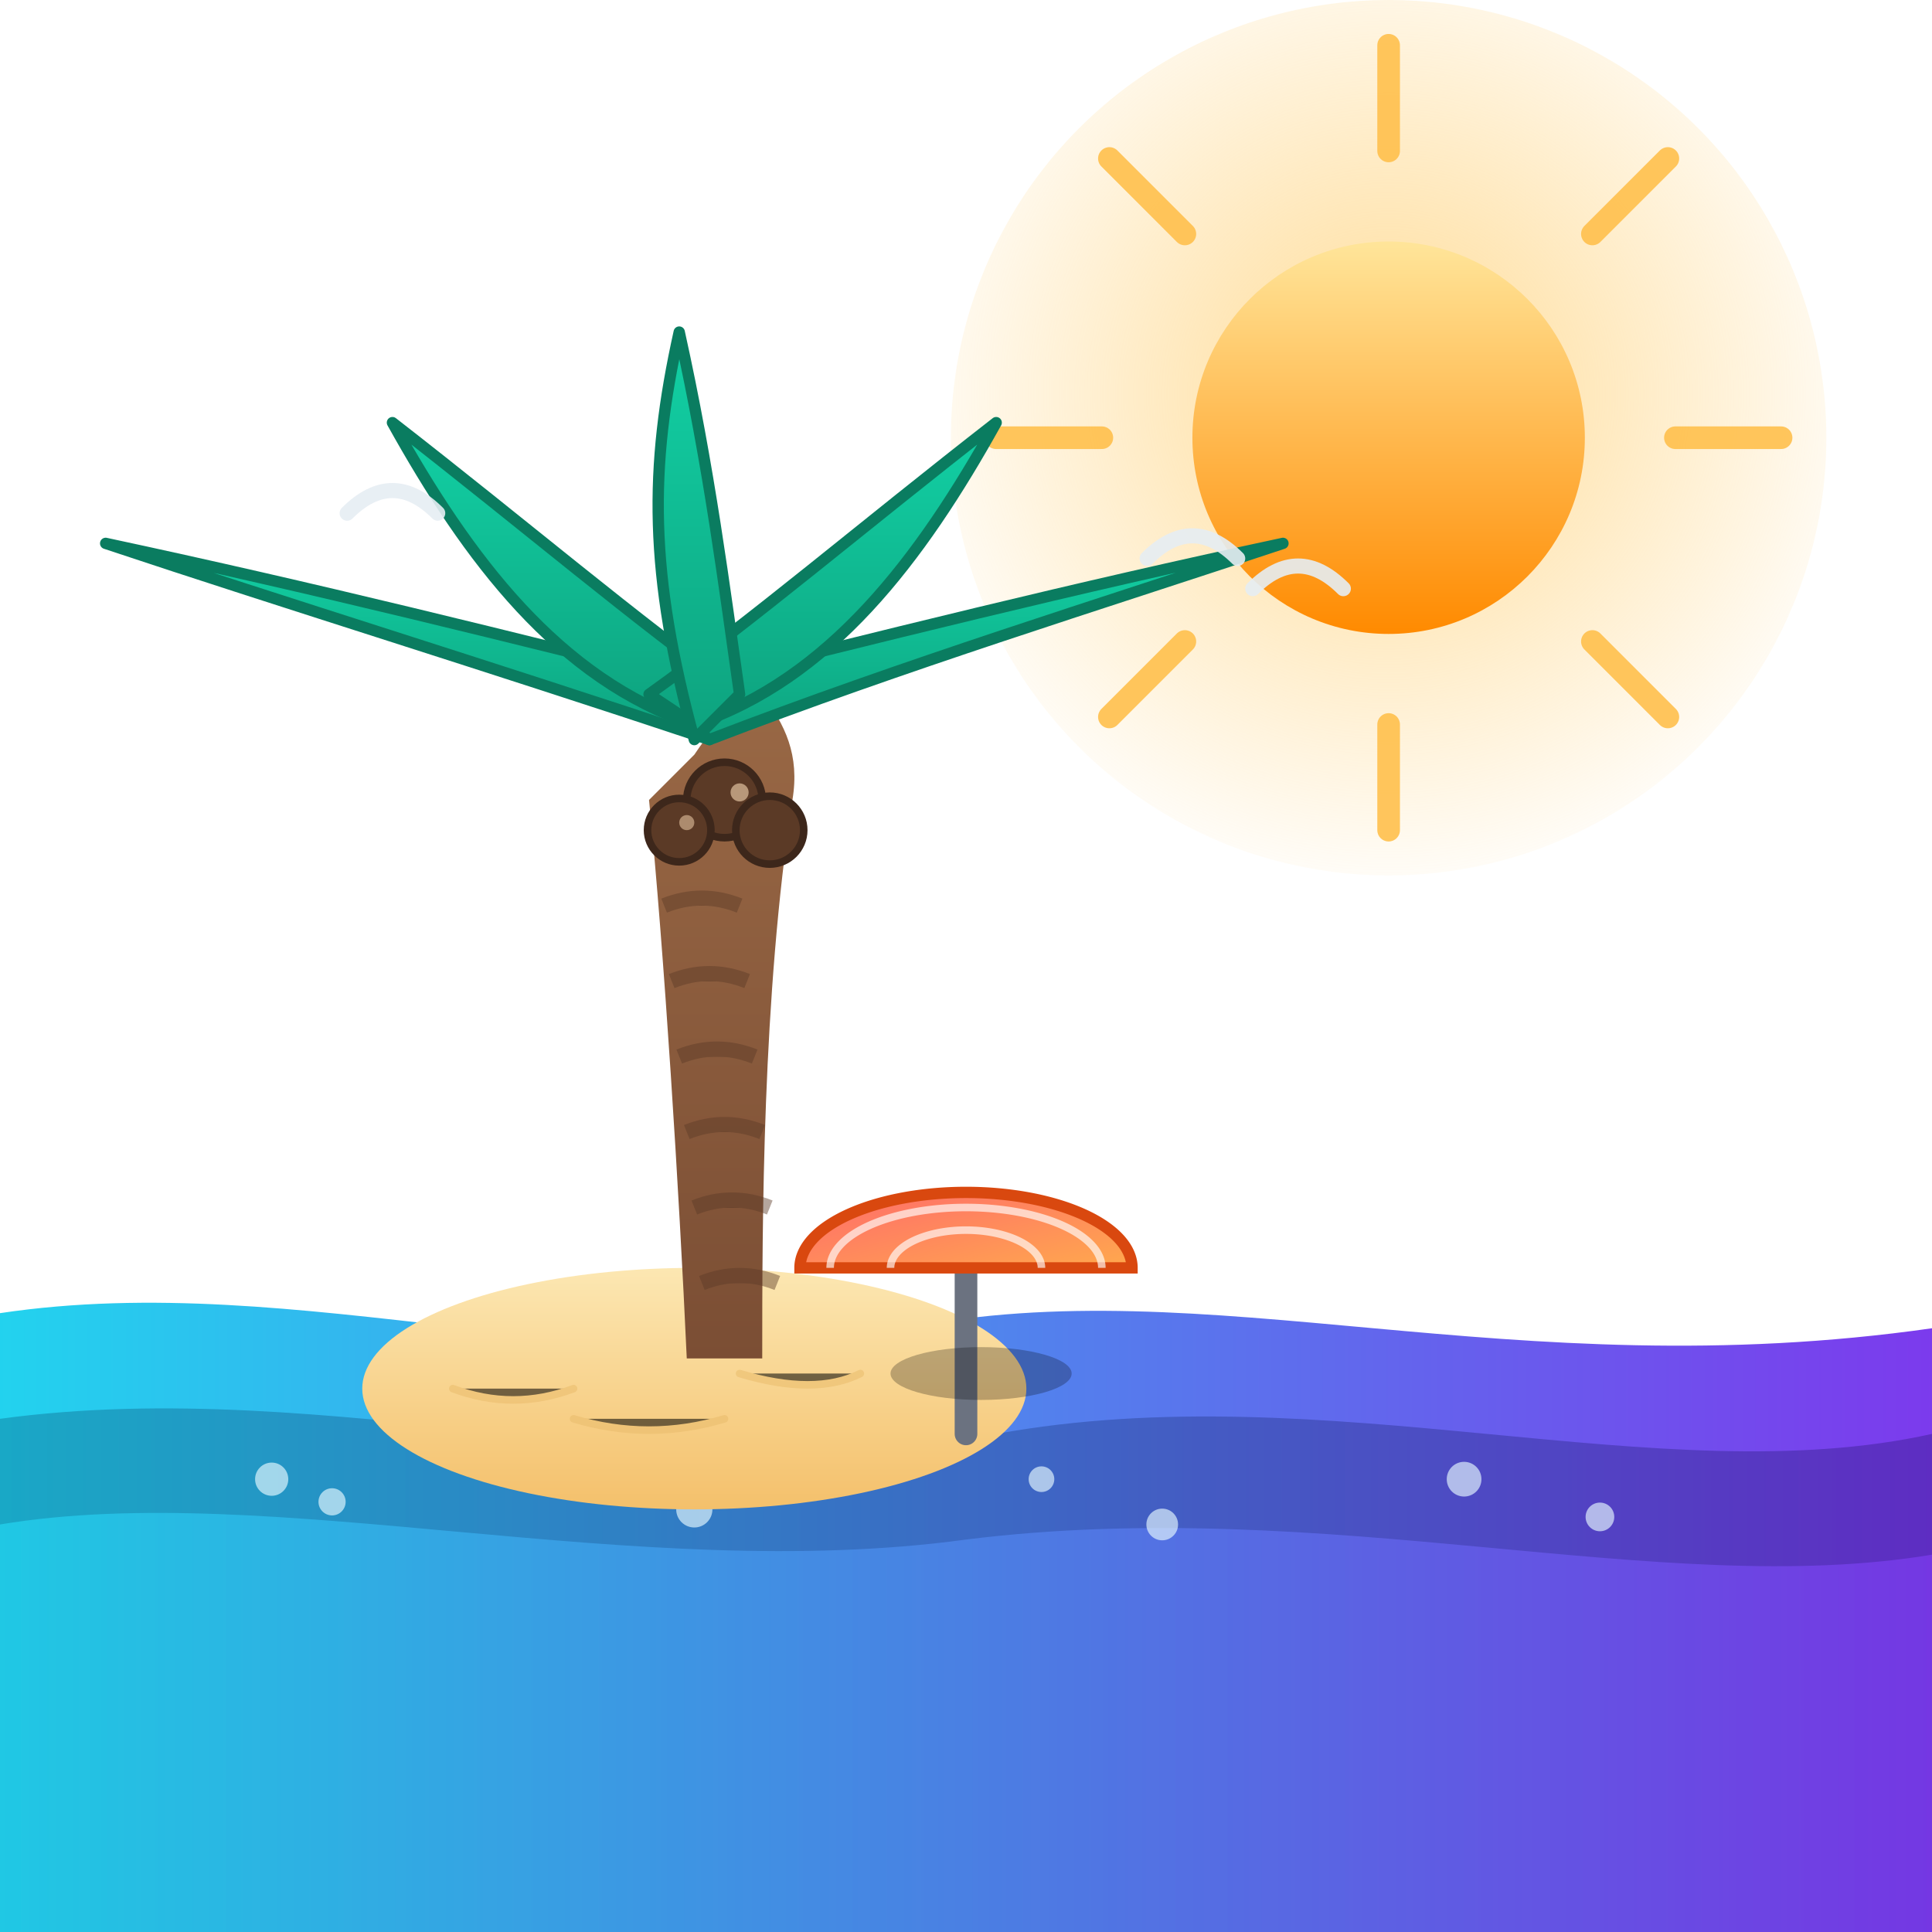 <svg xmlns="http://www.w3.org/2000/svg" viewBox="0 0 256 256" width="256" height="256" role="img" aria-labelledby="title desc">
  <title id="title">Logo Praia Detalhado</title>
  <desc id="desc">Ilha com palmeira, sol com brilho, ondas em camadas e guarda-sol estilizado, em estilo vetorial para fundos escuros.</desc>
  <defs>
    <!-- Gradientes principais -->
    <linearGradient id="gSun" x1="0" y1="0" x2="0" y2="1">
      <stop offset="0" stop-color="#FFE59A"/>
      <stop offset="1" stop-color="#FF8A00"/>
    </linearGradient>
    <radialGradient id="gGlow" cx="0.5" cy="0.45" r="0.6">
      <stop offset="0" stop-color="#FFD27A" stop-opacity="0.8"/>
      <stop offset="1" stop-color="#FFD27A" stop-opacity="0"/>
    </radialGradient>
    <linearGradient id="gWave1" x1="0" y1="0" x2="1" y2="0">
      <stop offset="0" stop-color="#22D3EE"/>
      <stop offset="1" stop-color="#7C3AED"/>
    </linearGradient>
    <linearGradient id="gWave2" x1="0" y1="0" x2="1" y2="0">
      <stop offset="0" stop-color="#18A4C2"/>
      <stop offset="1" stop-color="#5B2BBE"/>
    </linearGradient>
    <linearGradient id="gSand" x1="0" y1="0" x2="0" y2="1">
      <stop offset="0" stop-color="#FCE7B2"/>
      <stop offset="1" stop-color="#F4C06B"/>
    </linearGradient>
    <linearGradient id="gPalm" x1="0" y1="0" x2="0" y2="1">
      <stop offset="0" stop-color="#12D1A5"/>
      <stop offset="1" stop-color="#0EA27E"/>
    </linearGradient>
    <linearGradient id="gTrunk" x1="0" y1="0" x2="0" y2="1">
      <stop offset="0" stop-color="#996845"/>
      <stop offset="1" stop-color="#7B4E34"/>
    </linearGradient>
    <linearGradient id="gUmbrella" x1="0" y1="0" x2="1" y2="1">
      <stop offset="0" stop-color="#FF6B6B"/>
      <stop offset="1" stop-color="#FFA94D"/>
    </linearGradient>

    <!-- Efeito simples de sombra interna -> borda mais escura -->
    <filter id="softShadow" x="-20%" y="-20%" width="140%" height="140%">
      <feDropShadow dx="0" dy="2" stdDeviation="2" flood-color="#000000" flood-opacity="0.35"/>
    </filter>
  </defs>

  <!-- Halo do sol (transparente fora) -->
  <circle cx="184" cy="58" r="58" fill="url(#gGlow)"/>

  <!-- Sol -->
  <circle cx="184" cy="58" r="26" fill="url(#gSun)"/>
  <!-- Raios do sol -->
  <g transform="translate(184,58)">
    <g stroke="#FFC04D" stroke-width="3" stroke-linecap="round" opacity="0.9">
      <line x1="0" y1="-38" x2="0" y2="-52"/>
      <line x1="0" y1="38"  x2="0" y2="52"/>
      <line x1="-38" y1="0" x2="-52" y2="0"/>
      <line x1="38" y1="0"  x2="52" y2="0"/>
      <line x1="-27" y1="-27" x2="-37" y2="-37"/>
      <line x1="27" y1="27"   x2="37" y2="37"/>
      <line x1="27" y1="-27"  x2="37" y2="-37"/>
      <line x1="-27" y1="27"  x2="-37" y2="37"/>
    </g>
  </g>

  <!-- Ondas (camadas) -->
  <path d="M0 174 C40 168 80 184 120 176 C160 168 200 184 256 176 L256 256 L0 256 Z"
        fill="url(#gWave1)"/>
  <path d="M0 188 C44 182 88 198 132 190 C176 182 220 198 256 190 L256 256 L0 256 Z"
        fill="url(#gWave2)" opacity="0.9"/>
  <path d="M0 202 C36 196 84 210 128 204 C176 198 220 212 256 206 L256 256 L0 256 Z"
        fill="url(#gWave1)" opacity="0.75"/>
  <!-- Espumas -->
  <g fill="#E6F9FF" opacity="0.65">
    <circle cx="36" cy="196" r="2.2"/><circle cx="44" cy="199" r="1.8"/>
    <circle cx="76" cy="194" r="1.9"/><circle cx="92" cy="200" r="2.4"/>
    <circle cx="138" cy="196" r="1.7"/><circle cx="154" cy="202" r="2.1"/>
    <circle cx="194" cy="196" r="2.3"/><circle cx="212" cy="201" r="1.9"/>
  </g>

  <!-- Ilha (areia) -->
  <ellipse cx="92" cy="184" rx="44" ry="16" fill="url(#gSand)" filter="url(#softShadow)"/>
  <!-- Textura na areia -->
  <g stroke="#E9BB6B" stroke-linecap="round" opacity="0.55">
    <path d="M60 184 q8 3 16 0"/>
    <path d="M76 188 q10 3 20 0"/>
    <path d="M98 182 q10 3 16 0"/>
  </g>

  <!-- Tronco da palmeira -->
  <g transform="translate(92,100)">
    <path d="M-6 6 C-4 26 -2 58 -1 80 h10 c0-18 0-48 4-74 c1-6-1-10-4-14 c-6 4-7 5-9 8 z"
          fill="url(#gTrunk)" filter="url(#softShadow)"/>
    <!-- Segmentos do tronco -->
    <g stroke="#5B3A26" stroke-width="2" opacity="0.45">
      <path d="M-4 20 q5 -2 10 0"/>
      <path d="M-3 30 q5 -2 10 0"/>
      <path d="M-2 40 q5 -2 10 0"/>
      <path d="M-1 50 q5 -2 10 0"/>
      <path d="M0 60 q5 -2 10 0"/>
      <path d="M1 70 q5 -2 10 0"/>
    </g>

    <!-- Folhas (frondes) -->
    <g fill="url(#gPalm)" stroke="#0A7C60" stroke-width="1.5" stroke-linejoin="round">
      <path d="M2 -2 C-28 -12 -54 -20 -78 -28 C-50 -22 -26 -16 6 -8 Z"/>
      <path d="M2 -2 C 28 -12  54 -20  78 -28 C 50 -22  26 -16 -6 -8 Z"/>
      <path d="M0 -4 C-18 -10 -30 -26 -40 -44 C-22 -30 -8 -18 6 -8 Z"/>
      <path d="M0 -4 C 18 -10  30 -26  40 -44 C 22 -30  8 -18 -6 -8 Z"/>
      <path d="M0 -2 C-6 -24 -6 -38 -2 -56 C 2 -38  4 -22  6 -8 Z"/>
    </g>

    <!-- Cocos -->
    <g>
      <circle cx="4" cy="6" r="5" fill="#5B3A26" stroke="#3D271B" stroke-width="1"/>
      <circle cx="10" cy="10" r="4.5" fill="#5B3A26" stroke="#3D271B" stroke-width="1"/>
      <circle cx="-2" cy="10" r="4.2" fill="#5B3A26" stroke="#3D271B" stroke-width="1"/>
      <!-- Brilhos -->
      <circle cx="6" cy="5" r="1.2" fill="#CFAF8E" opacity="0.8"/>
      <circle cx="-1" cy="9" r="1" fill="#CFAF8E" opacity="0.7"/>
    </g>
  </g>

  <!-- Guarda-sol na ilha -->
  <g transform="translate(128,168)">
    <path d="M0 0 v22" stroke="#6B7280" stroke-width="3" stroke-linecap="round"/>
    <path d="M-22 0 a22 10 0 0 1 44 0 Z" fill="url(#gUmbrella)" stroke="#D9480F" stroke-width="1.5"/>
    <!-- Listras -->
    <path d="M-18 0 a18 8 0 0 1 36 0" fill="none" stroke="#FFFFFF" stroke-width="1" opacity="0.65"/>
    <path d="M-10 0 a10 5 0 0 1 20 0" fill="none" stroke="#FFFFFF" stroke-width="1" opacity="0.65"/>
    <!-- Sombra do guarda-sol -->
    <ellipse cx="2" cy="14" rx="12" ry="3.5" fill="#000000" opacity="0.25"/>
  </g>

  <!-- Pássaros -->
  <g fill="none" stroke="#E6EDF3" stroke-linecap="round" stroke-width="2" opacity="0.9">
    <path d="M152 74 q6 -6 12 0"/>
    <path d="M166 78 q6 -6 12 0"/>
    <path d="M46 68 q6 -6 12 0"/>
  </g>

  <!-- Contorno leve opcional (ajuda em fundos muito claros). Deixe opacity=0 para transparente -->
  <rect x="1" y="1" width="254" height="254" rx="20" ry="20" fill="none" stroke="#ffffff" opacity="0"/>
</svg>